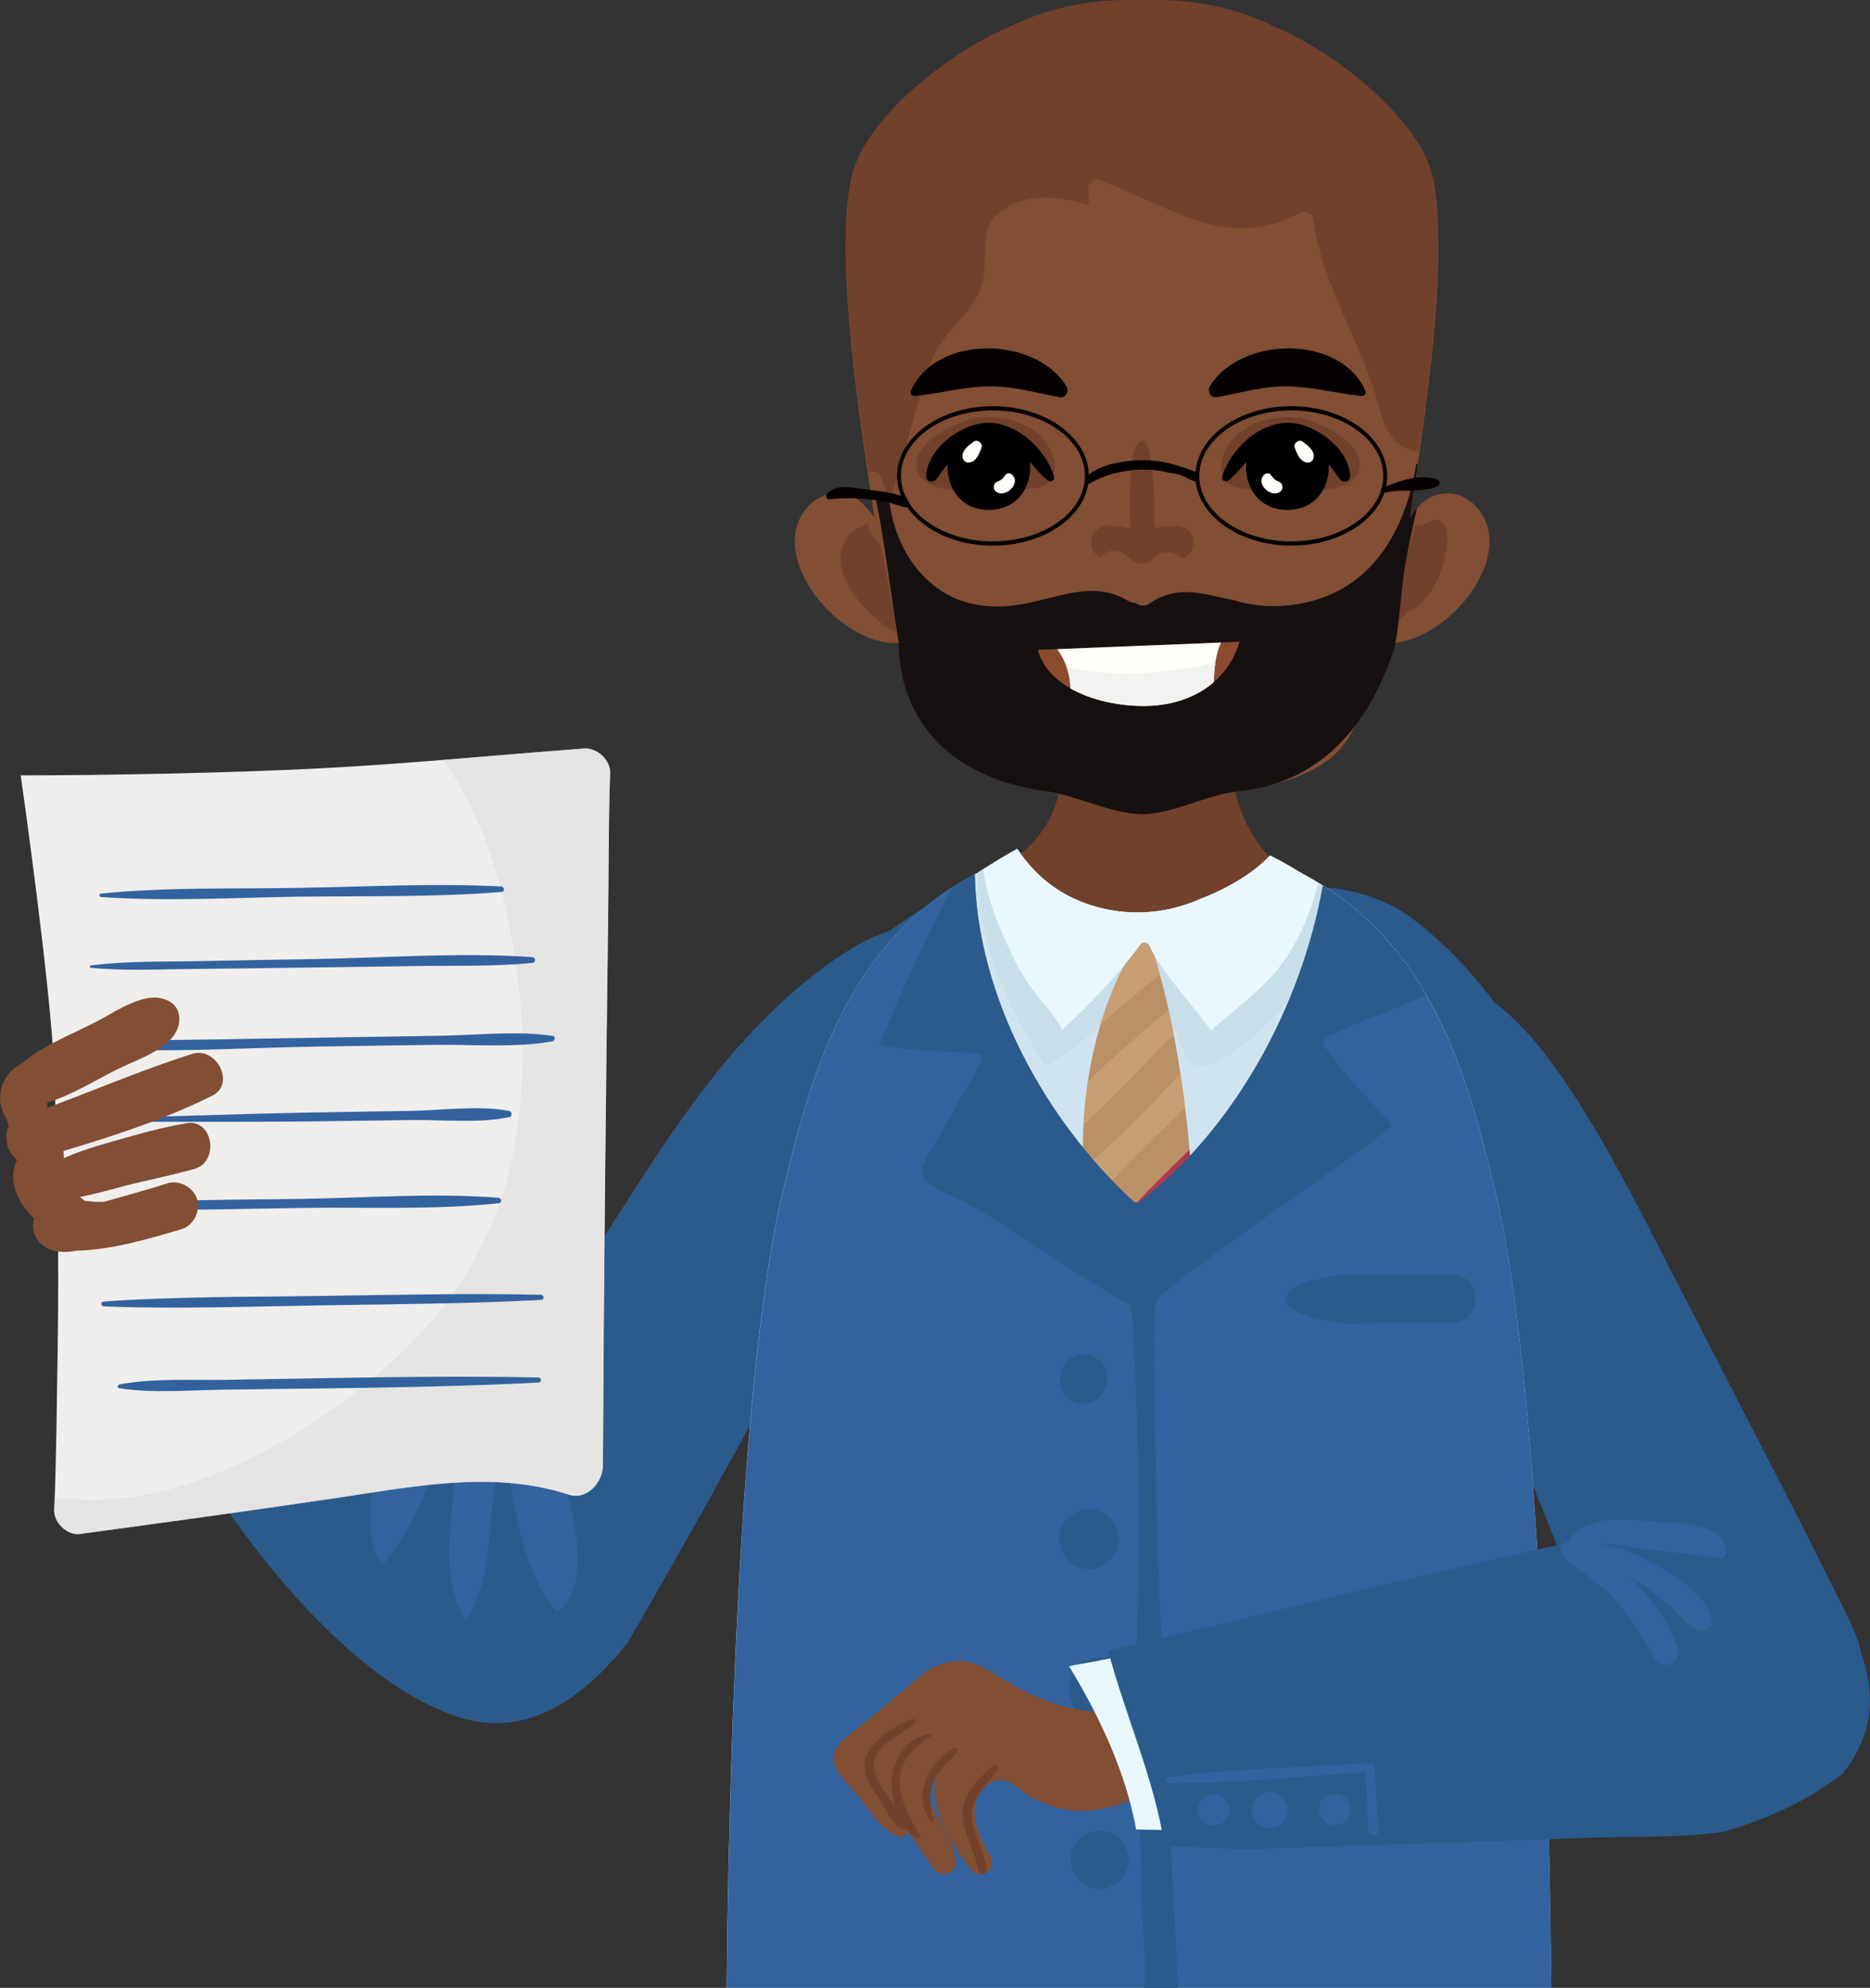 <svg width="287" height="305" viewBox="0 0 287 305" fill="none" xmlns="http://www.w3.org/2000/svg">
<rect x="0" y="0" width="287" height="305" fill="#333333" stroke="none"/>
<g clip-path="url(#clip0_342_888)">
<path d="M285.313 252.135C283.465 247.388 280.935 242.856 278.692 238.289C276.252 233.344 273.686 228.453 271.174 223.544C266.222 213.888 261.252 204.268 256.281 194.63C251.437 185.262 246.736 175.768 240.868 166.975C238.177 162.947 235.055 158.722 231.394 155.503C230.73 154.928 230.066 154.37 229.385 153.831C225.76 149.03 221.651 144.642 216.842 140.992C212.716 137.863 207.297 136.353 203.116 136.155C208.463 163.307 246.287 257.385 257.484 279.826C257.519 279.898 257.555 279.952 257.591 280.024C264.966 278.999 272.143 276.859 278.477 272.777C280.361 271.573 282.084 270.188 283.698 268.678C284.398 267.743 285.044 266.754 285.654 265.765C286.408 261.179 286.246 256.666 285.313 252.135Z" fill="#2A5B8C"/>
<path d="M142.325 139.014C140.315 140.165 138.413 141.442 136.565 142.808C134.753 143.401 132.976 144.193 131.326 145.164C127.414 147.429 123.789 150.342 120.434 153.363C113.723 159.441 108.107 166.597 102.975 174.042C97.575 181.9 92.676 190.099 87.293 197.975C83.13 204.053 78.465 209.411 73.459 214.626C72.275 213.511 71.091 212.396 69.924 211.263C63.824 205.311 57.956 199.108 52.232 192.796C49.308 189.578 46.455 186.305 43.673 182.961C41.036 179.796 38.434 174.761 33.984 174.15C29.104 173.466 25.982 177.854 22.913 180.965C19.468 184.435 15.592 187.923 13.637 192.491C13.188 193.552 13.188 194.558 13.511 195.404C13.475 195.476 13.421 195.547 13.386 195.637C13.242 195.925 13.116 196.231 13.045 196.554C13.045 196.572 13.045 196.572 13.045 196.59C18.481 205.491 23.649 214.554 29.283 223.311C34.433 231.33 39.977 239.224 46.491 246.201C49.738 249.689 53.345 253.178 57.274 256.199C57.723 256.54 58.172 256.882 58.638 257.224C58.656 257.224 58.656 257.242 58.674 257.242C59.123 257.565 59.571 257.889 60.02 258.195C60.056 258.213 60.091 258.249 60.127 258.266C60.558 258.554 60.989 258.842 61.419 259.112C61.491 259.166 61.563 259.201 61.653 259.255C62.047 259.507 62.46 259.759 62.855 259.993C62.98 260.065 63.106 260.137 63.231 260.208C63.59 260.424 63.967 260.622 64.326 260.838C64.505 260.946 64.703 261.036 64.882 261.126C65.205 261.287 65.51 261.449 65.833 261.611C66.102 261.737 66.371 261.863 66.659 261.989C66.892 262.097 67.125 262.222 67.376 262.312C67.897 262.546 68.417 262.762 68.937 262.96C69.242 263.085 69.565 263.193 69.87 263.301C70.032 263.355 70.193 263.409 70.355 263.463C70.481 263.499 70.588 263.535 70.714 263.571C81.408 266.736 89.823 260.19 96.372 251.991C116.361 217.647 149.305 156.15 156.302 135.13C152.122 134.824 146.81 136.443 142.325 139.014ZM31.975 188.355C32.011 188.319 32.064 188.283 32.1 188.247C32.172 188.175 32.244 188.103 32.316 188.031C32.854 188.751 33.392 189.452 33.93 190.171C33.284 189.56 32.639 188.966 31.975 188.355Z" fill="#2A5B8C"/>
<path d="M64.2 205.527C61.688 210.346 60.074 215.848 58.782 220.919C57.508 225.936 55.032 235.322 58.764 240.123C62.657 235.286 65.223 229.64 67.358 223.814C67.861 222.466 69.87 222.771 69.853 224.246C69.781 231.762 67.035 241.796 71.467 248.557C75.433 242.767 74.877 234.855 75.917 228.184C76.115 226.871 78.178 226.385 78.429 227.932C79.56 234.675 80.923 241.975 85.481 247.298C91.169 243.342 87.796 231.816 86.378 226.619C84.638 220.182 82.251 213.96 79.685 207.811C77.676 210.148 75.612 212.396 73.459 214.626C72.275 213.511 71.091 212.396 69.924 211.263C68.004 209.375 66.102 207.451 64.2 205.527Z" fill="#32639E"/>
<path d="M228.38 81.132C227.644 77.985 224.827 75.342 221.454 75.738C219.247 75.989 217.596 77.518 216.412 79.406C216.986 73.975 223.517 38.282 219.444 26.361C216.519 17.784 204.121 8.325 195.759 4.873C189.461 1.708 182.392 0.432 175.286 0.737C168.181 0.432 161.111 1.708 154.813 4.873C146.434 8.325 134.053 17.784 131.128 26.361C127.055 38.3 133.586 73.993 134.161 79.406C132.994 77.518 131.344 75.989 129.119 75.738C125.727 75.342 122.91 77.967 122.193 81.132C120.398 88.9 130.105 98.969 137.677 98.664C137.857 98.664 138 98.61 138.144 98.556C138.377 99.077 138.79 99.545 138.862 100.12C140.028 109.255 143.204 118.21 160.573 121.428C165.597 122.363 170.244 124.809 175.286 124.935C180.346 124.827 184.958 122.219 190 121.428C211.262 118.156 207.315 108.931 211.711 100.12C211.962 99.599 212.195 99.077 212.428 98.556C212.554 98.61 212.716 98.664 212.895 98.664C220.467 98.951 230.174 88.9 228.38 81.132Z" fill="#824E34"/>
<path d="M217.201 80.557C215.784 85.681 214.402 90.806 213.577 96.075C218.888 92.047 226.532 80.844 217.201 80.557Z" fill="#72412B"/>
<path d="M188.438 115.638C184.652 114.775 180.884 113.714 177.027 113.822C172.182 113.948 167.319 115.315 163.067 117.652C162.726 122.507 161.434 126.751 157.379 130.383C155.028 132.487 152.229 134.051 149.233 134.932C162.529 145.577 183.576 144.211 197.392 135.454C197.948 135.094 198.289 134.555 198.433 133.979C191.884 130.761 189.318 123.083 188.438 115.638Z" fill="#72412B"/>
<path d="M215.73 86.347C216.214 83.541 216.842 80.772 217.47 78.003C217.076 78.435 216.735 78.902 216.412 79.424C216.555 78.147 217.022 75.162 217.596 71.206C217.524 71.188 217.435 71.188 217.381 71.152C216.089 79.19 212.464 87.3 204.785 90.95C200.55 92.964 195.418 93.521 190.843 92.496C190.394 92.406 189.946 92.263 189.497 92.119C189.246 92.065 188.995 92.029 188.744 91.975C184.204 90.986 180.633 89.781 176.453 92.568C175.645 93.108 174.874 92.982 174.317 92.514C173.94 92.532 173.546 92.424 173.169 92.209C167.66 88.828 161.919 91.975 156.159 92.82C151.906 93.449 147.564 92.892 143.993 90.338C139.239 86.958 136.906 81.528 136.368 75.881C135.973 75.881 135.56 75.917 135.165 75.953C134.95 76.223 134.681 76.403 134.376 76.511C135.219 79.424 137.426 95.949 137.947 98.628C138.018 98.61 136.457 118.012 160.591 121.428C165.651 122.148 170.262 124.809 175.304 124.935C180.364 124.827 184.94 121.968 190.018 121.428C203.888 119.99 210.634 109.74 214.043 99.365C214.851 95.068 214.994 90.662 215.73 86.347Z" fill="#161110"/>
<path d="M130.698 81.671C129.693 82.427 129.154 84.081 129.047 85.25C128.867 87.156 129.675 89.026 130.662 90.59C132.384 93.305 134.896 95.553 137.66 97.261C136.978 92.712 136.152 88.199 135.112 83.721C134.179 82.211 132.707 80.161 130.698 81.671Z" fill="#72412B"/>
<path d="M142.935 55.437C144.747 50.51 149.986 47.777 150.884 42.886C151.799 37.941 149.681 34.201 155.19 31.45C158.85 29.633 163.336 30.299 167.212 31.485C167.14 30.73 167.086 29.975 167.014 29.22C166.781 28.249 167.75 27.26 168.737 27.619C179.341 31.468 188.133 38.768 199.581 32.636C200.281 32.259 201.411 32.636 201.537 33.517C202.649 41.735 206.669 48.927 209.719 56.533C210.706 58.979 211.334 61.46 212.088 63.978C213.164 67.502 215.407 69.138 217.775 69.246C219.66 56.282 222.459 34.47 219.444 25.66C216.519 17.082 204.121 7.624 195.759 4.172C189.461 1.007 182.392 -0.27 175.286 0.036C168.181 -0.27 161.111 1.007 154.813 4.172C146.434 7.624 134.053 17.082 131.128 25.66C127.845 35.279 131.451 60.292 133.281 72.501C133.981 72.141 135.004 72.321 135.309 73.292C135.704 74.551 136.063 75.828 136.403 77.104C138.933 69.984 140.333 62.521 142.935 55.437Z" fill="#72412B"/>
<path d="M221.777 85.304C222.046 83.973 222.441 81.707 221.633 80.485C220.682 79.028 219.211 80.053 218.045 80.826C218.009 80.844 217.991 80.844 217.955 80.862C217.345 85.196 216.753 89.529 216.179 93.863C219.319 92.352 221.131 88.576 221.777 85.304Z" fill="#72412B"/>
<path d="M136.439 95.211C135.417 90.249 134.627 85.16 133.156 80.305C125.476 83.308 130.644 92.856 136.439 95.211Z" fill="#72412B"/>
<path d="M229.474 182.727C225.168 164.871 219.695 144.516 199.976 134.087C198.828 133.476 198.182 132.9 194.916 131.264C192.494 133.853 188.6 136.227 184.455 137.827C182.93 138.493 181.387 139.032 179.844 139.392C172.415 141.1 164.215 139.158 158.832 133.62C157.792 132.559 156.912 131.426 156.123 130.239C153.288 131.768 150.704 133.548 149.663 134.105C129.944 144.534 124.471 164.889 120.165 182.745C112.952 212.63 111.732 282.362 111.534 305.018H238.087C237.89 282.344 236.688 212.612 229.474 182.727Z" fill="#D0E4EF"/>
<path d="M160.447 163.577C166.476 160.466 170.818 155.035 175.968 150.738C176.363 150.414 176.991 150.45 177.242 150.954C178.462 153.381 179.413 155.917 180.544 158.38C181.046 159.477 181.638 162.084 182.517 162.911C185.46 165.68 193.068 158.56 194.97 156.564C200.012 151.259 203.475 144.444 205.072 137.27C203.475 136.137 201.806 135.058 199.976 134.087C198.828 133.476 198.182 132.9 194.916 131.264C192.494 133.853 188.6 136.227 184.455 137.827C182.93 138.493 181.387 139.032 179.844 139.392C172.415 141.1 164.215 139.158 158.832 133.62C157.792 132.559 156.912 131.426 156.123 130.239C153.593 131.606 151.26 133.17 150.058 133.871C149.986 144.48 154.795 154.73 160.447 163.577Z" fill="#C8DEE8"/>
<path d="M181.602 196.339C183.989 190.782 183.163 183.266 182.661 177.422C181.692 166.058 179.754 153.705 175.896 142.664C165.579 156.959 164.072 178.375 168.593 195.332C172.756 198.748 178.785 202.884 181.602 196.339Z" fill="#BA9067"/>
<path d="M178.031 149.587C177.386 147.232 176.704 144.912 175.914 142.664C172.792 146.98 170.495 151.943 168.916 157.229C171.859 154.586 174.891 152.015 178.031 149.587Z" fill="#C89F73"/>
<path d="M170.621 181.216C174.21 177.296 178.103 173.682 181.871 169.96C181.656 168.234 181.441 166.507 181.172 164.763C178.426 167.55 175.824 170.481 173.043 173.161C170.836 175.282 168.575 177.332 166.279 179.364C166.351 181.414 166.53 183.464 166.781 185.478C168.055 184.057 169.329 182.637 170.621 181.216Z" fill="#C89F73"/>
<path d="M170.155 196.572C171.482 195.206 172.81 193.839 174.138 192.473C176.991 189.56 179.844 186.161 183.109 183.446C183.002 181.342 182.822 179.31 182.661 177.44C182.625 177.117 182.589 176.775 182.553 176.433C179.664 179.22 176.776 182.007 174.066 184.956C171.949 187.258 169.867 189.596 167.768 191.915C168.001 193.066 168.27 194.217 168.576 195.332C169.096 195.727 169.616 196.159 170.155 196.572Z" fill="#B23948"/>
<path d="M174.64 199.252C177.386 200.331 180.005 200.043 181.602 196.339C182.41 194.487 182.822 192.383 183.038 190.225C180.023 193.156 177.26 196.482 174.64 199.252Z" fill="#B23948"/>
<path d="M171.177 167.874C174.21 164.853 177.045 161.706 180.131 158.811C179.88 157.535 179.646 156.258 179.359 154.981C175.071 158.434 170.962 162.102 166.979 165.932C166.656 168.108 166.44 170.302 166.333 172.495C167.983 170.985 169.598 169.456 171.177 167.874Z" fill="#C89F73"/>
<path d="M229.474 182.727C225.401 165.842 220.27 146.728 203.044 135.885C199.725 154.478 189.479 173.143 175.035 184.309C174.658 184.597 174.228 184.597 173.887 184.273C160.447 171.848 149.95 152.95 149.61 134.123C129.944 144.552 124.489 164.889 120.183 182.727C112.97 212.612 111.75 282.344 111.552 305H238.105C237.89 282.344 236.687 212.612 229.474 182.727Z" fill="#32639E"/>
<path d="M203.529 159.225C208.427 156.546 213.864 155.161 218.834 152.644C215.084 146.153 210.078 140.327 203.026 135.885C199.707 154.478 189.461 173.143 175.017 184.309C174.64 184.597 174.21 184.597 173.869 184.273C160.429 171.848 149.933 152.95 149.592 134.123C148.372 134.77 147.223 135.454 146.111 136.173C142.056 144.085 138.252 152.122 134.968 160.394C139.92 161.239 144.926 161.347 149.933 161.581C150.579 161.617 150.884 162.3 150.596 162.839C148.372 167.047 145.859 171.093 143.617 175.282C142.235 177.836 139.992 180.03 142.863 181.81C144.693 182.961 146.793 183.77 148.712 184.795C152.839 186.97 172.361 200.277 173.438 200.133C173.958 200.061 174.694 220.973 174.784 230.719C174.873 240.807 174.335 250.894 174.461 260.982C174.586 271.411 175.035 281.858 175.268 292.287C175.358 296.351 175.95 300.792 175.573 305.018H180.813C180.49 299.282 177.547 241.76 177.439 228.112C177.386 221.279 176.704 201.194 177.529 199.503C178.193 198.119 192.906 187.69 198.146 183.985C203.367 180.281 208.75 176.829 213.649 172.675C210.221 168.486 206.077 164.943 203.17 160.34C202.954 159.962 203.152 159.423 203.529 159.225Z" fill="#2A5B8C"/>
<path d="M154.508 144.768C155.656 147.303 156.894 149.821 158.617 152.015C160.196 154.01 161.865 155.791 163.031 158.002C167.355 153.957 171.464 149.749 174.999 144.966C175.448 144.372 176.237 144.552 176.488 145.218C177.637 148.31 184.688 156.276 185.873 158.11C190.43 154.064 195.454 150.684 198.487 145.218C200.191 142.161 201.447 138.87 202.326 135.49C201.555 135.022 200.783 134.537 199.976 134.105C198.828 133.494 198.182 132.918 194.916 131.282C192.494 133.871 188.6 136.245 184.455 137.845C182.93 138.511 181.387 139.05 179.844 139.41C172.415 141.118 164.215 139.176 158.832 133.638C157.792 132.577 156.912 131.444 156.123 130.257C154.095 131.354 152.211 132.559 150.919 133.368C151.332 137.324 152.965 141.352 154.508 144.768Z" fill="#E9F8FF"/>
<path d="M222.907 195.601C219.014 195.583 215.102 195.583 211.208 195.565C208.355 195.547 205.825 195.278 203.295 196.105C201.465 196.357 199.707 196.842 198.164 197.849C197.087 198.55 197.087 200.043 198.164 200.744C199.707 201.751 201.465 202.237 203.277 202.488C205.807 203.333 208.319 203.046 211.19 203.028C215.084 203.01 218.996 203.01 222.889 202.992C225.258 202.992 226.442 201.158 226.442 199.306C226.46 197.435 225.276 195.583 222.907 195.601Z" fill="#2A5B8C"/>
<path d="M166.297 207.811C161.47 207.811 161.452 215.345 166.297 215.345C171.123 215.345 171.141 207.811 166.297 207.811Z" fill="#2A5B8C"/>
<path d="M167.122 231.546C164.718 231.546 162.403 233.668 162.529 236.149C162.636 238.649 164.556 240.753 167.122 240.753C169.526 240.753 171.841 238.631 171.716 236.149C171.608 233.668 169.688 231.546 167.122 231.546Z" fill="#2A5B8C"/>
<path d="M168.755 254.275C162.547 254.275 162.529 263.949 168.755 263.949C174.963 263.949 174.981 254.275 168.755 254.275Z" fill="#2A5B8C"/>
<path d="M168.755 280.851C166.422 280.851 164.179 282.919 164.287 285.328C164.395 287.756 166.261 289.806 168.755 289.806C171.088 289.806 173.33 287.738 173.223 285.328C173.115 282.901 171.249 280.851 168.755 280.851Z" fill="#2A5B8C"/>
<path d="M175.896 108.302C183.63 108.194 188.761 103.806 190.215 98.466L159.299 99.707C160.716 105.407 168.558 108.41 175.896 108.302Z" fill="#8C4B2F"/>
<path d="M187.38 98.592L162.26 99.599C163.605 101.451 164.251 103.501 164.287 105.605C167.499 107.439 171.787 108.356 175.896 108.302C180.256 108.23 183.791 106.809 186.303 104.634C186.321 102.566 186.555 100.498 187.38 98.592Z" fill="#FFFFFA"/>
<path d="M163.713 102.368C164.072 103.429 164.269 104.508 164.287 105.623C167.499 107.457 171.787 108.374 175.896 108.32C180.256 108.248 183.791 106.827 186.303 104.652C186.303 103.627 186.375 102.62 186.537 101.631C179.234 103.447 170.585 103.95 163.713 102.368Z" fill="#F2F2F0"/>
<path d="M181.243 80.736C180.759 80.593 180.149 80.629 179.646 80.79C179.628 80.79 179.61 80.79 179.593 80.79C179.377 80.772 179.18 80.772 178.965 80.772C178.57 80.772 177.583 80.952 177.188 80.97C177.188 80.251 177.35 67.736 175.322 67.664C172.774 67.88 173.51 80.395 173.51 81.114C173.115 81.096 172.092 80.754 171.698 80.754C171.482 80.754 171.285 80.754 171.07 80.772C171.052 80.772 171.034 80.772 171.016 80.772C170.495 80.611 169.903 80.557 169.419 80.718C167.947 81.168 167.266 82.463 167.553 83.865C167.714 84.62 168.181 85.16 168.791 85.501C168.737 85.466 169.76 84.764 169.867 84.71C170.334 84.513 170.836 84.459 171.339 84.531C172.918 84.764 173.779 86.544 175.322 86.49C175.86 86.472 176.399 86.293 176.829 85.933C177.511 84.926 178.749 84.477 179.969 84.854C180.526 85.016 180.992 85.34 181.351 85.735C182.212 85.412 182.912 84.818 183.109 83.847C183.396 82.463 182.715 81.186 181.243 80.736Z" fill="#72412B"/>
<path d="M199.671 64.122C200.73 64.23 209.27 67.322 208.678 71.602C208.032 76.295 199.545 75.036 198.648 75C194.826 74.802 188.08 76.205 187.523 72.483C186.913 68.653 190.915 63.222 199.671 64.122Z" fill="#72412B"/>
<path d="M185.711 59.231C190.358 51.606 205.718 51.211 209.558 59.986C209.737 60.382 209.378 60.795 208.965 60.759C205.126 60.382 201.555 59.339 197.607 59.285C193.786 59.231 190.412 60.292 186.698 60.939C185.693 61.101 185.281 59.968 185.711 59.231Z" fill="#050100"/>
<path d="M198.217 64.895C193.498 64.553 188.869 68.815 187.577 73.148C187.398 73.76 188.133 74.047 188.546 73.724C189.569 72.897 190.412 71.872 191.273 70.883C190.915 74.425 193.014 78.237 197.589 78.237C202.021 78.237 204.121 74.641 203.923 71.206C204.515 71.962 205.072 72.753 205.628 73.508C206.094 74.155 207.225 73.975 207.207 73.076C207.099 68.959 202.093 65.183 198.217 64.895Z" fill="black"/>
<path d="M199.904 67.754C199.348 67.34 198.469 68.024 198.702 68.671C199.043 69.552 199.473 70.757 200.496 70.954C201.088 71.062 201.573 70.703 201.627 70.091C201.716 69.067 200.676 68.311 199.904 67.754Z" fill="#FFFFFA"/>
<path d="M196.172 73.85C195.472 73.598 195.382 73.256 194.988 72.807C194.737 72.519 194.306 72.591 194.055 72.807C192.673 74.011 194.701 76.187 196.172 75.612C197.051 75.306 197.051 74.173 196.172 73.85Z" fill="#FFFFFA"/>
<path d="M149.681 64.122C148.623 64.23 140.082 67.322 140.674 71.602C141.32 76.295 149.807 75.036 150.704 75C154.526 74.802 161.273 76.205 161.829 72.483C162.439 68.653 158.438 63.222 149.681 64.122Z" fill="#72412B"/>
<path d="M163.641 59.231C158.994 51.606 143.635 51.211 139.795 59.986C139.615 60.382 139.974 60.795 140.387 60.759C144.227 60.382 147.797 59.339 151.745 59.285C155.567 59.231 158.94 60.292 162.654 60.939C163.659 61.101 164.072 59.968 163.641 59.231Z" fill="#050100"/>
<path d="M151.135 64.895C155.854 64.553 160.483 68.815 161.775 73.148C161.954 73.76 161.219 74.047 160.806 73.724C159.783 72.897 158.94 71.872 158.079 70.883C158.438 74.425 156.338 78.237 151.763 78.237C147.331 78.237 145.232 74.641 145.429 71.206C144.837 71.962 144.281 72.753 143.724 73.508C143.258 74.155 142.127 73.975 142.145 73.076C142.253 68.959 147.259 65.183 151.135 64.895Z" fill="black"/>
<path d="M149.448 67.754C150.004 67.34 150.884 68.024 150.65 68.671C150.309 69.552 149.879 70.757 148.856 70.954C148.264 71.062 147.779 70.703 147.726 70.091C147.636 69.067 148.677 68.311 149.448 67.754Z" fill="#FFFFFA"/>
<path d="M153.18 73.85C153.88 73.598 153.97 73.256 154.365 72.807C154.616 72.519 155.046 72.591 155.298 72.807C156.679 74.011 154.652 76.187 153.18 75.612C152.301 75.306 152.301 74.173 153.18 73.85Z" fill="#FFFFFA"/>
<path d="M152.391 83.721C144.281 83.721 137.677 78.92 137.677 73.022C137.677 67.124 144.281 62.324 152.391 62.324C160.501 62.324 167.104 67.124 167.104 73.022C167.122 78.92 160.519 83.721 152.391 83.721ZM152.391 62.971C144.604 62.971 138.27 67.484 138.27 73.022C138.27 78.561 144.604 83.074 152.391 83.074C160.178 83.074 166.512 78.561 166.512 73.022C166.512 67.484 160.178 62.971 152.391 62.971Z" fill="#050100"/>
<path d="M198.182 83.721C190.071 83.721 183.468 78.92 183.468 73.022C183.468 67.124 190.071 62.324 198.182 62.324C206.292 62.324 212.895 67.124 212.895 73.022C212.913 78.92 206.31 83.721 198.182 83.721ZM198.182 62.971C190.394 62.971 184.06 67.484 184.06 73.022C184.06 78.561 190.394 83.074 198.182 83.074C205.969 83.074 212.303 78.561 212.303 73.022C212.303 67.484 205.969 62.971 198.182 62.971Z" fill="#050100"/>
<path d="M179.557 72.573C181.602 72.735 181.71 73.292 183.468 73.903C183.755 74.011 183.863 74.155 184.042 74.011C184.007 73.544 183.989 73.076 183.971 72.609C183.917 72.573 183.845 72.519 183.773 72.483C180.239 71.224 178.552 70.613 175.286 70.613C172.021 70.613 168.037 71.53 166.709 73.256C166.709 73.544 166.691 73.814 166.674 74.101C166.781 74.191 166.925 74.263 167.068 74.281C170.388 72.249 175.519 71.422 179.557 72.573Z" fill="#050100"/>
<path d="M139.185 76.403C137.211 75.54 134.753 75.342 132.671 75.072C130.877 74.838 128.203 74.173 126.912 75.828C126.696 76.097 126.804 76.637 127.235 76.601C130.285 76.259 133.102 76.457 136.152 77.014C136.655 77.104 139.382 78.255 139.884 77.734C139.597 77.302 139.364 76.87 139.185 76.403Z" fill="#050100"/>
<path d="M220.718 73.67C218.314 72.537 214.564 73.796 212.303 74.82C211.495 75.198 212.088 75.755 212.913 75.54C214.295 75.162 215.622 75.36 217.04 75.252C219.534 75.036 219.695 75.072 220.718 74.515C221.023 74.335 221.041 73.814 220.718 73.67Z" fill="#050100"/>
<path d="M89.644 114.847C76.15 115.854 62.711 117.185 49.2 117.886C35.689 118.587 16.705 118.965 3.176 118.965C3.176 118.965 7.859 151.655 8.308 164.224C8.828 178.519 9.079 192.832 8.846 207.145C8.72 215.327 8.649 223.508 8.326 231.672C8.254 233.614 10.317 235.61 12.237 235.358C25.21 233.614 38.165 231.816 51.102 229.91C62.944 228.184 75.558 225.468 87.275 229.316C90.056 230.233 92.515 227.464 92.533 224.875C92.676 197.274 92.963 169.672 93.322 142.053C93.43 134.231 93.376 126.373 93.645 118.551C93.681 116.555 91.6 114.703 89.644 114.847Z" fill="#EFEEEC"/>
<path opacity="0.64" d="M89.644 114.847C82.431 115.386 75.236 116.016 68.022 116.591C73.441 124.161 76.545 133.638 78.286 142.538C80.457 153.561 80.906 165.087 78.914 176.164C76.689 188.571 70.427 199.324 61.24 207.901C51.425 217.053 38.47 225.289 25.425 228.669C19.684 230.162 13.996 230.395 8.379 229.748C8.361 230.395 8.344 231.043 8.308 231.69C8.236 233.632 10.299 235.628 12.219 235.376C25.192 233.632 38.147 231.834 51.084 229.928C62.926 228.202 75.54 225.486 87.257 229.334C90.038 230.251 92.497 227.482 92.515 224.893C92.658 197.292 92.945 169.69 93.304 142.071C93.412 134.249 93.358 126.391 93.627 118.569C93.681 116.555 91.6 114.703 89.644 114.847Z" fill="#E0DEDC"/>
<path d="M171.716 264.254C171.554 263.697 171.41 263.121 171.303 262.546C165.4 263.121 159.604 261.072 154.095 257.727C150.776 255.713 148.389 253.915 144.388 255.372C143.652 255.641 142.953 255.965 142.271 256.307C141.463 256.99 140.656 257.673 139.849 258.356C137.372 260.424 134.914 262.51 132.438 264.542C130.985 265.729 128.221 267.257 127.952 269.379C127.665 271.627 130.052 273.587 131.344 275.133C133.138 277.291 134.986 280.456 137.57 281.66C138.305 282.002 139.059 281.696 139.418 281.103C140.782 283.171 142.253 285.113 143.312 286.767C144.245 288.241 146.9 287.54 146.685 285.688C146.434 283.315 145.393 281.355 144.227 279.305C142.863 276.931 141.553 274.432 143.473 271.95C143.563 271.842 143.652 271.717 143.76 271.609C143.581 272.274 143.473 272.957 143.437 273.695C143.168 278.621 146.165 283.027 148.946 286.821C150.327 288.709 153.162 286.875 151.996 284.843C150.525 282.254 148.623 278.657 150.094 275.655C150.65 274.522 151.799 273.407 153.073 273.155C154.795 272.813 155.979 274.252 157.271 275.115C160.609 277.381 164.718 278.262 168.719 277.632C171.859 277.147 176.47 275.708 175.017 271.699C174.03 269.181 172.487 266.934 171.716 264.254Z" fill="#824E34"/>
<path d="M142.54 266.017C139.418 266.574 137.139 269.757 136.87 272.831C136.762 274.09 136.96 275.744 137.462 277.309C137.354 277.183 137.265 277.039 137.175 276.913C136.17 275.439 135.058 274.018 134.412 272.346C132.815 268.138 137.857 266.538 140.441 264.434C140.746 264.182 140.548 263.625 140.118 263.769C137.211 264.758 132.833 267.383 132.707 270.854C132.617 272.957 134.035 274.648 135.147 276.302C135.955 277.507 137.049 280.258 138.557 280.599C138.7 280.635 138.862 280.581 138.987 280.474C139.49 281.139 140.064 281.696 140.71 282.056C141.033 282.218 141.374 281.84 141.176 281.534C139.759 279.305 138.18 276.356 138.09 273.641C137.965 270.26 140.136 268.174 142.737 266.484C143.06 266.322 142.827 265.963 142.54 266.017Z" fill="#72412B"/>
<path d="M146.362 268.246C142.576 270.458 139.777 275.547 142.899 279.502C143.042 279.682 143.312 279.556 143.258 279.341C142.701 277.255 142.522 275.151 143.383 273.101C144.155 271.231 145.895 270.368 146.918 268.75C147.133 268.408 146.667 268.066 146.362 268.246Z" fill="#72412B"/>
<path d="M152.427 270.907C150.668 272.382 148.569 274.432 147.941 276.715C146.99 280.204 149.592 283.602 150.13 286.929C150.256 287.738 151.512 287.738 151.44 286.875C151.171 284.07 149.323 281.66 149.125 278.873C148.91 275.637 151.547 273.928 153.091 271.501C153.36 271.141 152.786 270.602 152.427 270.907Z" fill="#72412B"/>
<path d="M171.303 254.275C168.468 254.832 166.225 255.264 164.7 255.515C164.484 255.551 164.269 255.623 164.072 255.695C164.161 255.821 164.251 255.947 164.341 256.091C168.916 263.679 172.81 272.094 174.371 280.689C174.389 280.689 174.425 280.707 174.443 280.707C175.986 280.725 177.996 280.761 180.113 280.833C180.31 271.447 177.386 261.881 171.303 254.275Z" fill="#E9F8FF"/>
<path d="M283.896 249.707C283.106 248.215 282.191 246.794 281.168 245.428C280.666 245.212 280.164 244.906 279.697 244.457C272.592 237.552 262.364 235.556 252.818 234.477C236.759 236.833 188.69 249.006 170.065 253.25C172.774 263.427 177.224 273.083 178.731 283.261C184.258 283.44 190.951 283.746 191.148 283.746C197.033 283.566 232.363 282.397 244.134 281.966C250.611 281.732 257.753 282.02 264.499 281.067C271.102 279.143 277.472 276.302 282.765 272.166C284.309 270.296 285.511 268.138 286.246 265.801C287.969 260.334 286.498 254.634 283.896 249.707Z" fill="#2A5B8C"/>
<path d="M264.93 237.75C264.069 233.362 257.573 233.758 254.2 233.506C249.804 233.182 244.475 232.176 241.155 235.862C240.976 236.059 240.904 236.293 240.922 236.545C240.599 236.599 240.294 236.707 240.007 236.887C239.738 237.048 239.54 237.408 239.576 237.714C239.774 239.35 240.976 239.908 242.232 240.789C243.901 241.939 245.48 243.108 246.951 244.511C250.073 247.496 251.867 250.948 254.056 254.598C255.187 256.486 258.129 255.03 257.501 252.962C256.263 248.844 253.195 244.942 250.127 242.011C250.916 242.443 251.688 242.91 252.442 243.414C254.074 244.529 255.635 245.805 257.071 247.172C258.345 248.395 259.332 249.851 261.108 250.247C261.951 250.427 262.705 249.761 262.705 248.916C262.687 245.176 257.232 241.885 254.361 240.231C251.652 238.667 248.638 237.426 245.516 236.905C248.261 236.833 251.347 237.606 253.787 237.858C257.125 238.199 260.408 238.541 263.71 239.062C264.553 239.188 265.091 238.541 264.93 237.75Z" fill="#32639E"/>
<path d="M186.178 275.277C184.922 275.277 183.755 276.518 183.863 277.776C183.971 279.125 185.011 280.096 186.357 280.096C187.613 280.096 188.779 278.855 188.672 277.596C188.564 276.266 187.523 275.277 186.178 275.277Z" fill="#32639E"/>
<path d="M197.625 277.596C197.5 276.05 196.315 274.935 194.772 274.935C194.073 274.935 193.301 275.331 192.835 275.852C192.386 276.338 192.063 277.129 192.117 277.812C192.242 279.359 193.427 280.473 194.97 280.473C195.67 280.473 196.441 280.078 196.908 279.556C197.374 279.053 197.697 278.262 197.625 277.596Z" fill="#32639E"/>
<path d="M204.749 275.205C203.475 275.205 202.309 276.446 202.416 277.722C202.524 279.071 203.565 280.06 204.928 280.06C206.202 280.06 207.369 278.819 207.261 277.543C207.153 276.176 206.113 275.205 204.749 275.205Z" fill="#32639E"/>
<path d="M210.939 271.177C210.921 270.817 210.598 270.476 210.221 270.512C199.994 271.213 189.551 271.285 179.395 272.634C178.785 272.706 178.803 273.587 179.431 273.587C189.443 273.677 199.581 272.508 209.593 271.932C209.719 274.917 209.863 277.902 210.024 280.887C210.078 281.894 211.639 281.822 211.567 280.833C211.37 277.614 211.154 274.396 210.939 271.177Z" fill="#32639E"/>
<path d="M76.904 136.011C66.712 135.49 56.395 136.047 46.185 136.227C36.012 136.407 25.641 136.083 15.503 137.108C15.162 137.144 15.198 137.611 15.539 137.629C25.712 138.349 36.084 137.701 46.275 137.576C56.467 137.45 66.802 137.683 76.976 136.856C77.514 136.82 77.442 136.047 76.904 136.011Z" fill="#32639E"/>
<path d="M81.659 146.854C70.481 146.081 58.997 146.98 47.782 147.16C42.148 147.249 36.496 147.339 30.862 147.465C25.246 147.591 19.522 147.411 13.96 148.131C13.762 148.149 13.709 148.472 13.924 148.49C19.163 149.012 24.528 148.706 29.803 148.67C35.635 148.616 41.467 148.526 47.298 148.454C52.95 148.382 58.584 148.292 64.236 148.22C70.05 148.131 75.935 148.328 81.713 147.735C82.287 147.681 82.215 146.89 81.659 146.854Z" fill="#32639E"/>
<path d="M84.817 158.937C79.237 158.128 73.244 158.829 67.61 158.919L49.397 159.207C43.333 159.297 37.25 159.405 31.185 159.513C25.138 159.621 19.002 159.477 12.991 160.124C12.578 160.16 12.632 160.718 13.027 160.753C24.869 161.653 37.053 160.753 48.913 160.574C54.798 160.484 60.684 160.394 66.569 160.322C72.508 160.232 78.914 160.807 84.781 159.782C85.176 159.675 85.32 159.009 84.817 158.937Z" fill="#32639E"/>
<path d="M78.124 170.445C73.369 169.564 67.897 170.374 63.052 170.445C57.884 170.535 52.717 170.607 47.549 170.697C37.035 170.895 26.52 171.291 16.005 171.578C15.646 171.596 15.682 172.154 16.041 172.136C26.574 172.1 37.106 172.172 47.621 172.064C52.789 172.01 57.956 171.92 63.124 171.848C67.969 171.776 73.423 172.405 78.16 171.398C78.68 171.309 78.591 170.535 78.124 170.445Z" fill="#32639E"/>
<path d="M76.474 183.77C66.515 183.014 56.306 183.788 46.329 183.949C36.317 184.111 26.215 184.003 16.221 184.831C15.88 184.867 15.915 185.334 16.256 185.352C26.269 185.873 36.389 185.46 46.419 185.334C56.395 185.19 66.605 185.676 76.545 184.615C77.084 184.561 77.012 183.806 76.474 183.77Z" fill="#32639E"/>
<path d="M83.023 198.658C71.826 198.406 60.63 198.676 49.433 198.838C38.273 199 27.022 198.91 15.88 199.701C15.395 199.737 15.449 200.42 15.915 200.438C27.094 200.888 38.327 200.456 49.505 200.277C60.702 200.097 71.88 200.043 83.059 199.449C83.579 199.431 83.525 198.676 83.023 198.658Z" fill="#32639E"/>
<path d="M82.628 211.353C71.898 211.137 61.186 211.263 50.474 211.443C45.217 211.533 39.941 211.623 34.684 211.713C29.355 211.803 23.613 211.425 18.356 212.414C18.051 212.468 17.943 212.935 18.302 213.007C23.452 213.799 28.996 213.295 34.2 213.223C39.457 213.151 44.732 213.097 49.989 213.025C60.899 212.881 71.79 212.684 82.682 212.126C83.166 212.072 83.112 211.353 82.628 211.353Z" fill="#32639E"/>
<path d="M29.463 161.707C21.98 164.08 14.642 167.227 7.285 169.96C7.231 169.672 7.231 169.421 7.267 169.169C11.053 168.018 14.695 165.698 18.194 163.972C21.245 162.462 27.04 160.7 27.489 156.852C27.65 155.503 27.202 154.334 26 153.651C22.608 151.691 17.925 155.143 14.857 156.726C11.089 158.668 6.657 160.376 3.409 163.091C3.319 163.163 3.248 163.235 3.176 163.307C1.956 163.828 0.951 165.033 0.449 166.274C-0.323 168.162 -0.018 170.158 1.041 171.758C1.13 172.082 1.238 172.387 1.364 172.693C0.52 174.581 1.077 176.721 2.62 178.016C1.041 181.001 2.709 184.525 5.257 186.988C4.773 188.445 5.239 190.153 6.675 191.16C8.074 192.149 9.905 192.257 11.717 191.897C17.154 191.771 22.68 190.117 27.83 188.607C29.409 188.139 30.396 186.557 30.396 184.956C30.396 184.255 30.216 183.662 29.803 183.086C28.888 181.774 27.184 181.072 25.623 181.576C22.465 182.619 19.217 183.446 16.005 184.399C14.964 184.453 13.96 184.363 12.973 184.219C12.74 184.021 12.488 183.842 12.237 183.662C14.498 183.23 16.741 182.601 18.948 182.007C22.572 181.054 26.287 180.371 29.893 179.328C33.661 178.231 32.728 171.668 28.673 172.334C24.833 172.963 21.065 174.06 17.333 175.121C14.803 175.84 12.201 176.613 9.797 177.71C9.797 177.332 9.779 176.955 9.743 176.595C17.441 174.293 25.354 171.722 32.549 168.126C36.209 166.328 33.249 160.52 29.463 161.707Z" fill="#824E34"/>
</g>
<defs>
<clipPath id="clip0_342_888">
<rect width="287" height="305" fill="white"/>
</clipPath>
</defs>
</svg>
